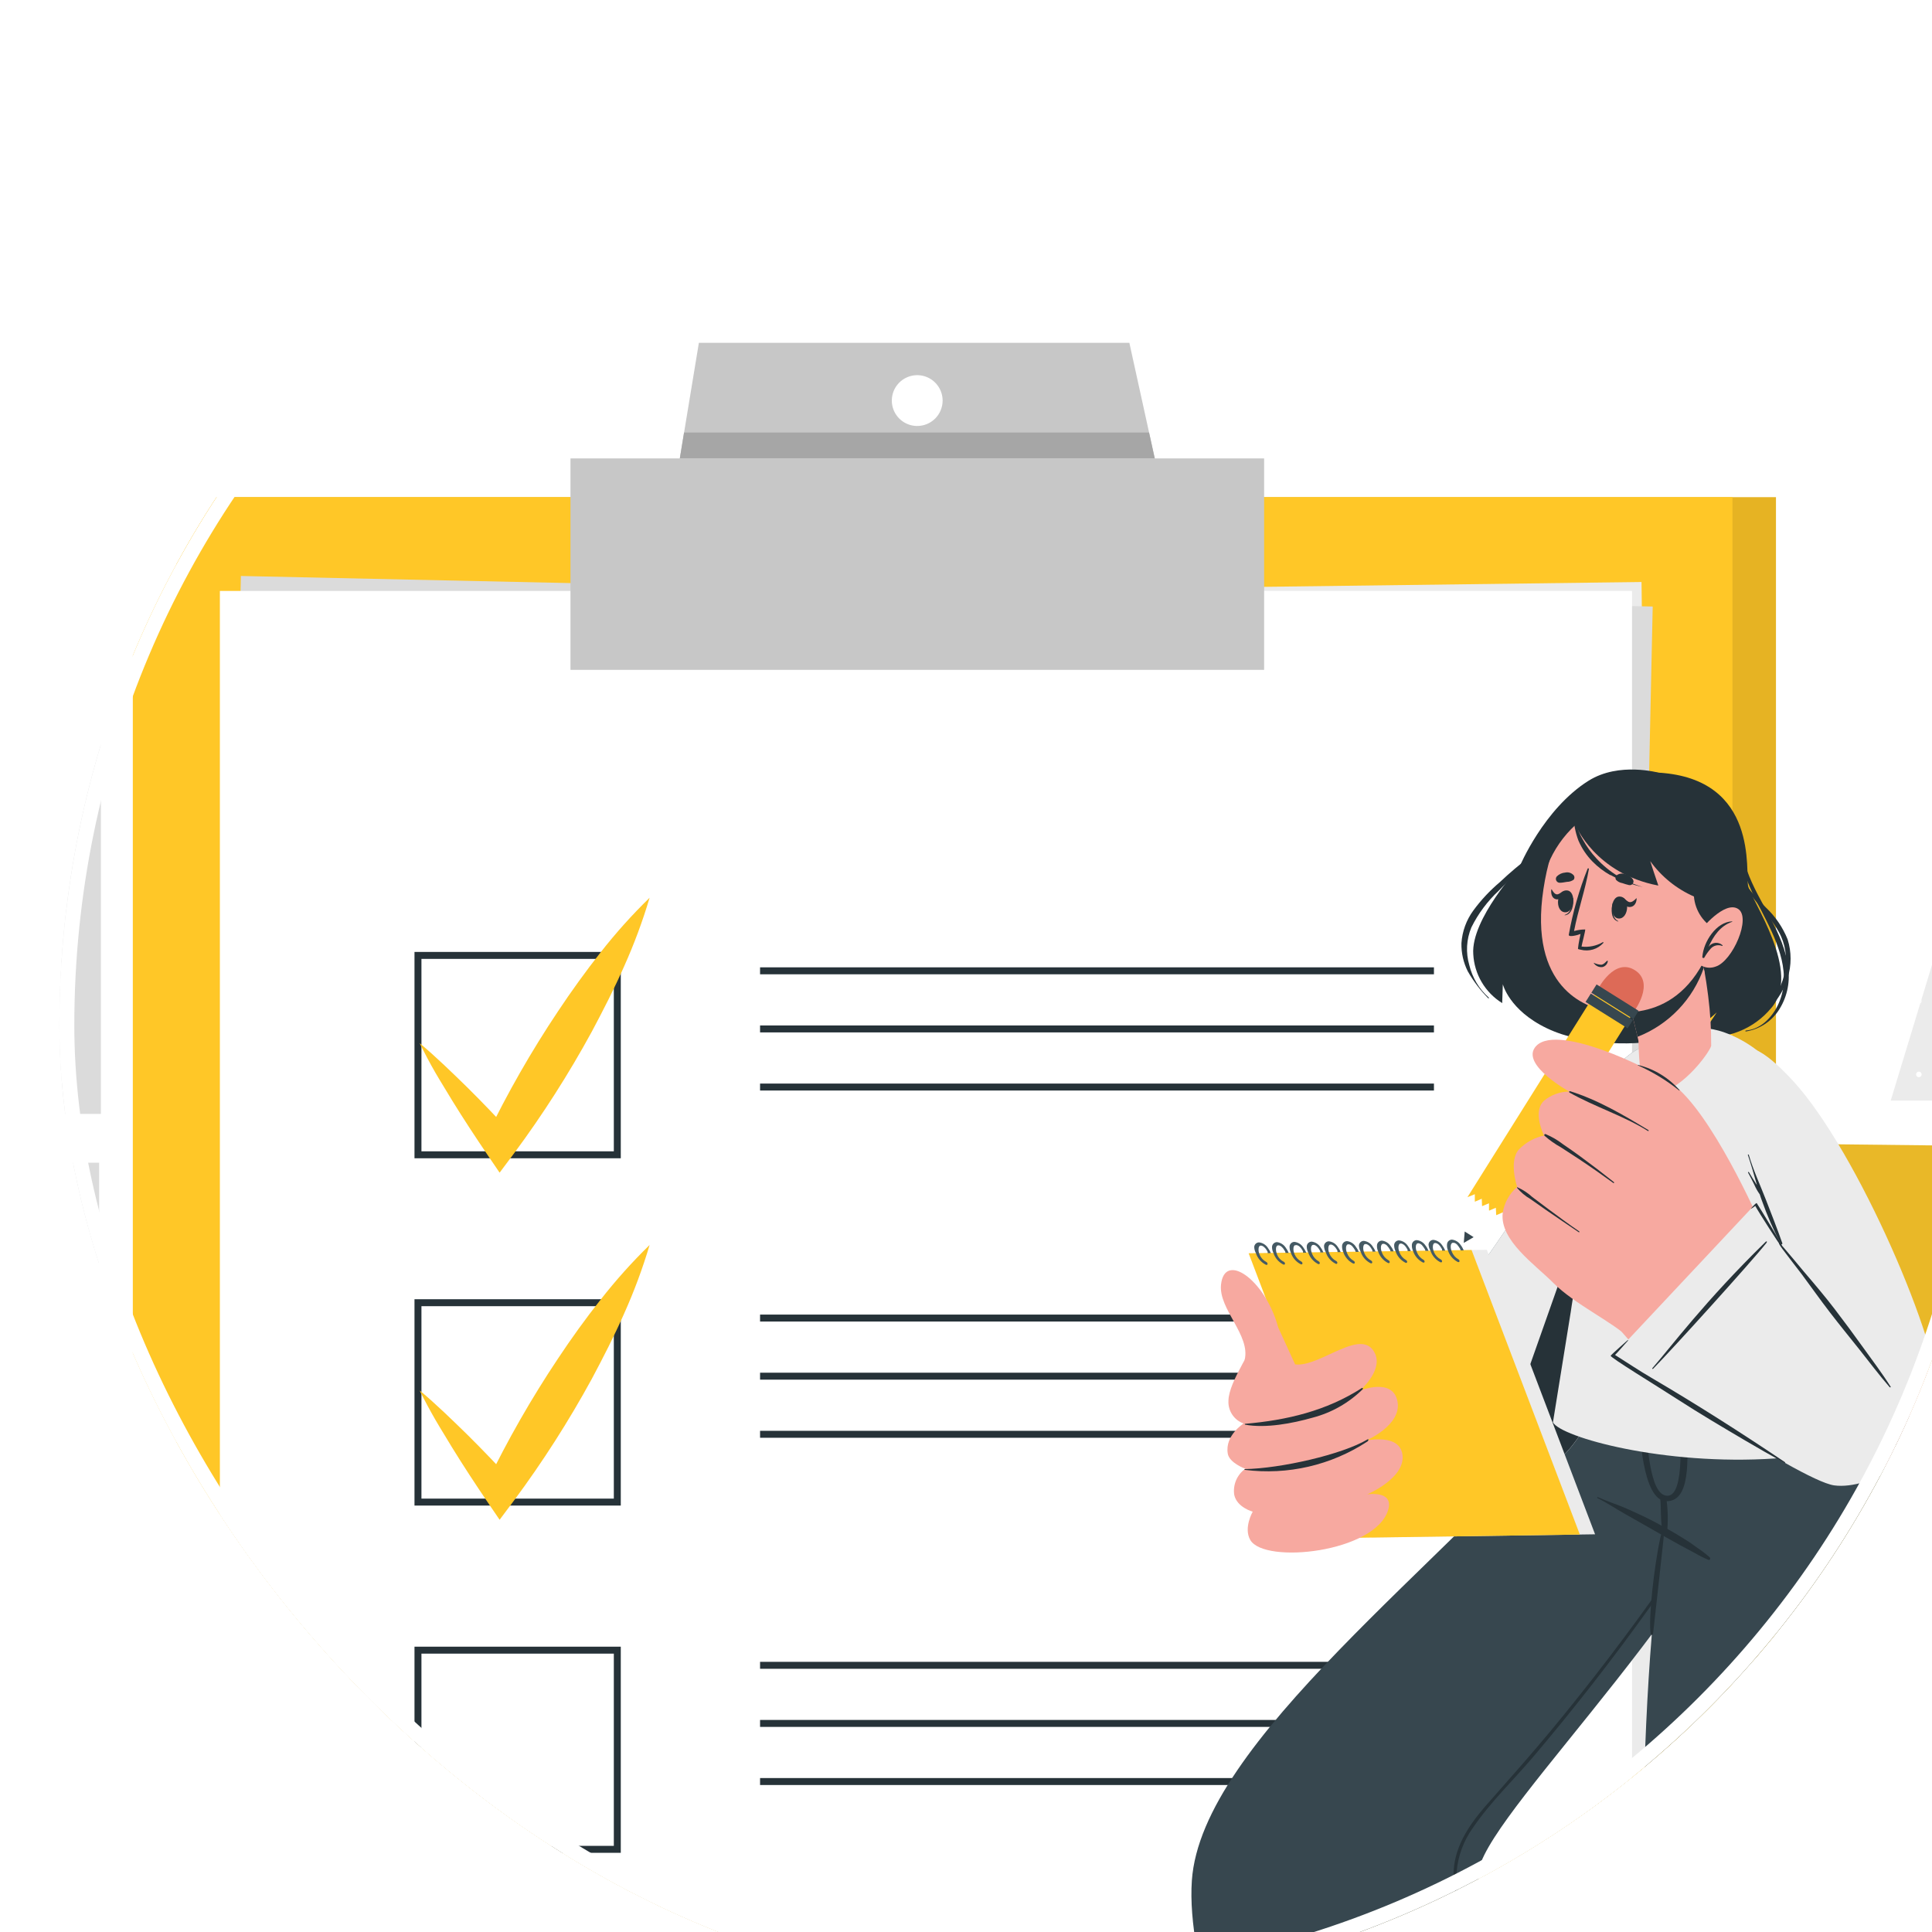 <svg width="130" height="130" viewBox="0 0 130 130" fill="none" xmlns="http://www.w3.org/2000/svg">
<g filter="url(#filter0_i_116_5282)">
<g clip-path="url(#clip0_116_5282)">
<rect width="130" height="130" rx="65" fill="white"/>
<path d="M150.6 70.055H123.222L125.21 63.518L125.282 63.285L131.071 44.26H142.75L148.543 63.289V63.293L148.607 63.509L150.6 70.055Z" fill="#EBEBEB"/>
<path d="M128.672 53.561C128.671 53.61 128.651 53.656 128.616 53.69C128.582 53.724 128.535 53.743 128.486 53.743C128.462 53.743 128.439 53.738 128.417 53.729C128.394 53.72 128.374 53.706 128.357 53.69C128.341 53.673 128.327 53.653 128.318 53.631C128.309 53.608 128.304 53.585 128.304 53.561C128.304 53.512 128.323 53.466 128.357 53.431C128.391 53.396 128.438 53.376 128.486 53.375C128.536 53.375 128.583 53.394 128.618 53.429C128.653 53.464 128.672 53.512 128.672 53.561Z" fill="white"/>
<path d="M130.356 51.2C130.356 51.248 130.337 51.294 130.303 51.328C130.269 51.362 130.223 51.382 130.174 51.382C130.126 51.382 130.079 51.363 130.044 51.329C130.009 51.295 129.989 51.248 129.988 51.2C129.988 51.15 130.008 51.103 130.043 51.068C130.078 51.033 130.125 51.014 130.174 51.014C130.223 51.015 130.269 51.035 130.303 51.07C130.337 51.104 130.356 51.151 130.356 51.2Z" fill="white"/>
<path d="M128.672 58.461C128.672 58.51 128.653 58.558 128.618 58.593C128.583 58.628 128.536 58.647 128.486 58.647C128.438 58.646 128.391 58.626 128.357 58.591C128.323 58.556 128.304 58.51 128.304 58.461C128.304 58.437 128.309 58.413 128.318 58.391C128.327 58.369 128.341 58.349 128.357 58.332C128.374 58.316 128.394 58.302 128.417 58.293C128.439 58.284 128.462 58.279 128.486 58.279C128.535 58.279 128.582 58.298 128.616 58.332C128.651 58.366 128.671 58.412 128.672 58.461Z" fill="white"/>
<path d="M130.356 56.1C130.356 56.148 130.337 56.195 130.303 56.23C130.269 56.265 130.223 56.285 130.174 56.286C130.125 56.286 130.078 56.266 130.043 56.231C130.008 56.197 129.988 56.149 129.988 56.1C129.989 56.051 130.009 56.005 130.044 55.971C130.079 55.937 130.126 55.918 130.174 55.918C130.223 55.918 130.269 55.937 130.303 55.971C130.337 56.005 130.356 56.051 130.356 56.1Z" fill="white"/>
<path d="M125.3 63.361C125.301 63.393 125.293 63.424 125.277 63.452C125.262 63.479 125.239 63.502 125.211 63.517L125.283 63.285C125.295 63.309 125.3 63.335 125.3 63.361Z" fill="white"/>
<path d="M128.672 63.365C128.671 63.414 128.651 63.46 128.616 63.494C128.582 63.528 128.535 63.547 128.486 63.547C128.438 63.547 128.392 63.528 128.357 63.494C128.323 63.46 128.304 63.414 128.304 63.365C128.304 63.317 128.323 63.27 128.357 63.235C128.391 63.2 128.438 63.18 128.486 63.179C128.536 63.179 128.583 63.199 128.618 63.234C128.653 63.269 128.672 63.316 128.672 63.365Z" fill="white"/>
<path d="M126.984 61.004C126.984 61.052 126.965 61.099 126.931 61.133C126.896 61.167 126.85 61.186 126.802 61.186C126.753 61.186 126.707 61.167 126.672 61.133C126.637 61.099 126.617 61.053 126.616 61.004C126.616 60.955 126.635 60.907 126.67 60.872C126.705 60.837 126.753 60.818 126.802 60.818C126.851 60.819 126.897 60.839 126.931 60.874C126.965 60.909 126.984 60.955 126.984 61.004Z" fill="white"/>
<path d="M130.175 61.186C130.275 61.186 130.357 61.105 130.357 61.004C130.357 60.904 130.275 60.822 130.175 60.822C130.074 60.822 129.993 60.904 129.993 61.004C129.993 61.105 130.074 61.186 130.175 61.186Z" fill="white"/>
<path d="M125.3 68.265C125.304 68.292 125.302 68.319 125.295 68.345C125.287 68.371 125.275 68.394 125.257 68.415C125.24 68.435 125.218 68.451 125.194 68.463C125.169 68.474 125.143 68.48 125.116 68.48C125.089 68.48 125.063 68.474 125.038 68.463C125.014 68.451 124.992 68.435 124.975 68.415C124.957 68.394 124.944 68.371 124.937 68.345C124.93 68.319 124.928 68.292 124.932 68.265C124.939 68.221 124.961 68.181 124.995 68.152C125.028 68.123 125.071 68.107 125.116 68.107C125.16 68.107 125.203 68.123 125.237 68.152C125.271 68.181 125.293 68.221 125.3 68.265Z" fill="white"/>
<path d="M128.672 68.265C128.672 68.315 128.653 68.362 128.618 68.397C128.583 68.432 128.536 68.451 128.486 68.451C128.438 68.45 128.391 68.43 128.357 68.395C128.323 68.361 128.304 68.314 128.304 68.265C128.304 68.217 128.323 68.171 128.357 68.137C128.392 68.103 128.438 68.083 128.486 68.083C128.535 68.083 128.582 68.102 128.616 68.136C128.651 68.17 128.671 68.217 128.672 68.265Z" fill="white"/>
<path d="M126.984 65.904C126.984 65.953 126.965 66 126.931 66.034C126.897 66.069 126.851 66.089 126.802 66.09C126.753 66.09 126.705 66.071 126.67 66.036C126.635 66.001 126.616 65.954 126.616 65.904C126.617 65.856 126.637 65.809 126.672 65.775C126.707 65.741 126.753 65.722 126.802 65.722C126.85 65.722 126.896 65.742 126.931 65.776C126.965 65.81 126.984 65.856 126.984 65.904Z" fill="white"/>
<path d="M130.175 66.086C130.275 66.086 130.357 66.005 130.357 65.904C130.357 65.804 130.275 65.722 130.175 65.722C130.074 65.722 129.993 65.804 129.993 65.904C129.993 66.005 130.074 66.086 130.175 66.086Z" fill="white"/>
<path d="M2.67 88.297L2.67 74.236H-11.391V88.297H2.67Z" fill="#DBDBDB"/>
<path d="M0.492 86.118L0.492 76.415H-9.211V86.118H0.492Z" fill="white"/>
<path d="M-9.211 76.415H0.491V86.118L-9.211 76.415Z" fill="#EBEBEB"/>
<path d="M2.785 110.043L2.785 91.666H-28.685V110.043H2.785Z" fill="#DBDBDB"/>
<path d="M0.492 107.771L0.492 93.938H-26.387V107.771H0.492Z" fill="white"/>
<path d="M-17.128 93.938H0.492V103.006L-17.128 93.938Z" fill="#EBEBEB"/>
<path d="M2.789 70.952L2.789 39.483H-28.681L-28.681 70.952H2.789Z" fill="#DBDBDB"/>
<path d="M0.491 41.78H-26.387V68.655H0.491V41.78Z" fill="white"/>
<path d="M0.491 61.131C-3.592 57.069 -15.165 45.546 -18.889 41.78H0.491V61.131Z" fill="#EBEBEB"/>
<path d="M106.724 107.102L106.605 115.121L105.822 171.066L105.797 172.758L105.454 195.071H104.151L103.808 172.758L103.783 171.066L103.008 115.121L102.881 107.102H106.724Z" fill="#C7C7C7"/>
<path d="M102.881 107.102H106.724L106.605 115.121H103.008L102.881 107.102Z" fill="#A6A6A6"/>
<path d="M129.768 107.102L129.646 115.121L128.499 195.071H127.191L126.849 172.758L126.823 171.066L126.049 115.121L125.922 107.102H129.768Z" fill="#C7C7C7"/>
<path d="M129.768 107.102L129.646 115.121H126.049L125.922 107.102H129.768Z" fill="#A6A6A6"/>
<path d="M95.214 107.102L95.091 115.121L94.313 171.066L94.287 172.758L93.945 195.071H92.645L91.495 115.121L91.376 107.102H95.214Z" fill="#C7C7C7"/>
<path d="M91.376 107.102H95.214L95.091 115.121H91.495L91.376 107.102Z" fill="#A6A6A6"/>
<path d="M117.835 107.102L117.717 115.121L116.934 171.066L116.909 172.758L116.566 195.071H115.263L114.92 172.758L114.894 171.066L114.12 115.121L113.993 107.102H117.835Z" fill="#C7C7C7"/>
<path d="M113.993 107.102H117.835L117.717 115.121H114.12L113.993 107.102Z" fill="#A6A6A6"/>
<path d="M131.762 103.37H89.844V107.762H131.762V103.37Z" fill="#FFC727"/>
<path opacity="0.1" d="M123.015 103.37H89.848V107.762H123.015V103.37Z" fill="#263238"/>
<path d="M134.618 73.165L131.757 103.37H107.528L107.282 99.659L104.972 72.835L131.029 73.127L134.618 73.165Z" fill="#FFC727"/>
<path opacity="0.1" d="M131.029 73.127L129.066 103.37H107.528L107.282 99.659L104.972 72.835L131.029 73.127Z" fill="#263238"/>
<path d="M115.501 29.454H7.864V172.422H115.501V29.454Z" fill="#FFC727"/>
<g opacity="0.1">
<path d="M115.501 29.454H7.864V172.422H115.501V29.454Z" fill="#020100"/>
</g>
<path d="M112.574 29.454H4.937V172.422H112.574V29.454Z" fill="#FFC727"/>
<path d="M106.454 35.162L11.442 36.373L13.083 165.168L108.095 163.958L106.454 35.162Z" fill="#EBEBEB"/>
<path d="M12.209 34.756L9.422 163.531L104.42 165.588L107.207 36.812L12.209 34.756Z" fill="#DBDBDB"/>
<path d="M105.816 35.763H10.795V164.568H105.816V35.763Z" fill="white"/>
<path d="M37.771 73.937H23.89V60.055H37.771V73.937ZM24.358 73.468H37.303V60.523H24.358V73.468Z" fill="#263238"/>
<path d="M92.487 61.09H47.143V61.559H92.487V61.09Z" fill="#263238"/>
<path d="M92.487 65.001H47.143V65.469H92.487V65.001Z" fill="#263238"/>
<path d="M92.487 68.911H47.143V69.38H92.487V68.911Z" fill="#263238"/>
<path d="M24.237 66.195C24.808 66.663 25.351 67.169 25.89 67.67C26.429 68.171 26.944 68.686 27.473 69.197C28.513 70.227 29.52 71.286 30.508 72.358L28.733 72.471C30.141 69.552 31.751 66.735 33.552 64.041C34.448 62.692 35.4 61.374 36.409 60.088C37.426 58.788 38.529 57.559 39.711 56.407C39.239 57.989 38.664 59.538 37.987 61.043C37.327 62.537 36.582 63.989 35.823 65.413C34.27 68.263 32.52 71.001 30.587 73.609L29.618 74.906L28.812 73.721C27.993 72.513 27.192 71.295 26.424 70.049C26.049 69.417 25.656 68.799 25.295 68.176C24.935 67.553 24.569 66.86 24.237 66.195Z" fill="#FFC727"/>
<path d="M37.771 97.307H23.89V83.421H37.771V97.307ZM24.358 96.838H37.303V83.889H24.358V96.838Z" fill="#263238"/>
<path d="M92.487 84.455H47.143V84.924H92.487V84.455Z" fill="#263238"/>
<path d="M92.487 88.366H47.143V88.834H92.487V88.366Z" fill="#263238"/>
<path d="M92.487 92.276H47.143V92.745H92.487V92.276Z" fill="#263238"/>
<path d="M24.237 89.56C24.808 90.029 25.351 90.534 25.89 91.035C26.429 91.537 26.944 92.052 27.473 92.562C28.513 93.593 29.52 94.651 30.508 95.724L28.733 95.836C30.142 92.918 31.752 90.101 33.552 87.406C34.447 86.057 35.397 84.736 36.409 83.458C37.426 82.157 38.529 80.925 39.711 79.772C39.239 81.354 38.664 82.903 37.987 84.409C37.327 85.903 36.582 87.354 35.823 88.778C34.269 91.625 32.52 94.36 30.587 96.965L29.618 98.262L28.812 97.077C27.993 95.873 27.192 94.651 26.424 93.405C26.049 92.773 25.656 92.155 25.295 91.532C24.935 90.909 24.569 90.225 24.237 89.56Z" fill="#FFC727"/>
<path d="M37.771 120.672H23.89V106.8H37.771V120.672ZM24.358 120.203H37.303V107.268H24.358V120.203Z" fill="#263238"/>
<path d="M92.487 107.821H47.143V108.289H92.487V107.821Z" fill="#263238"/>
<path d="M92.487 111.731H47.143V112.2H92.487V111.731Z" fill="#263238"/>
<path d="M92.487 115.642H47.143V116.11H92.487V115.642Z" fill="#263238"/>
<path d="M81.06 26.846H34.386V41.074H81.06V26.846Z" fill="#C7C7C7"/>
<path d="M71.992 19.067H43.026L41.743 26.846H73.702L71.992 19.067ZM57.722 24.663C57.383 24.664 57.052 24.564 56.77 24.376C56.488 24.189 56.268 23.921 56.138 23.608C56.009 23.295 55.975 22.95 56.041 22.618C56.108 22.286 56.272 21.981 56.512 21.742C56.752 21.503 57.058 21.341 57.391 21.276C57.724 21.211 58.068 21.247 58.38 21.378C58.693 21.509 58.959 21.731 59.145 22.014C59.332 22.297 59.43 22.629 59.427 22.968C59.423 23.418 59.242 23.849 58.923 24.166C58.604 24.483 58.172 24.662 57.722 24.663Z" fill="#C7C7C7"/>
<path d="M73.702 26.846H41.743L42.028 25.104H73.318L73.702 26.846Z" fill="#A6A6A6"/>
<path d="M95.471 122.315C95.873 127.27 107.298 148.973 107.298 148.973L89.314 157.991C89.314 157.991 75.448 133.545 76.197 122.543C76.836 113.208 92.996 101.445 102.936 89.96H116.333C112.101 102.981 96.597 117.355 95.514 121.743C95.473 121.944 95.465 122.15 95.488 122.353L95.471 122.315Z" fill="#37474F"/>
<path d="M114.742 91.983C110.491 99.174 105.68 106.019 100.354 112.455C99.051 114.021 97.706 115.544 96.356 117.072C95.213 118.341 94.058 119.793 93.842 121.561C93.597 123.533 94.456 125.45 95.145 127.244C95.907 129.225 96.677 131.201 97.481 133.168C98.353 135.284 99.263 137.4 100.278 139.435C100.795 140.485 101.336 141.521 101.903 142.545C102.185 143.056 102.477 143.564 102.779 144.069C102.927 144.323 103.977 146.053 104.129 146.307C104.18 146.388 104.307 146.485 104.18 146.273C103.892 145.799 102.72 143.836 102.449 143.354C101.383 141.449 100.431 139.49 99.529 137.501C98.628 135.513 97.769 133.448 96.952 131.395C96.136 129.343 95.302 127.329 94.604 125.277C94.195 124.226 93.994 123.107 94.011 121.98C94.098 120.893 94.483 119.85 95.124 118.967C96.275 117.275 97.816 115.802 99.144 114.241C101.895 110.999 104.508 107.648 106.985 104.187C109.801 100.272 112.412 96.212 114.805 92.025C114.814 91.979 114.763 91.953 114.742 91.983Z" fill="#263238"/>
<path d="M109.304 187.873L131.249 186.604C131.249 186.604 122.46 110.014 123.941 107.123C127.297 100.569 127.601 97.713 123.907 89.948H107.197C107.197 89.948 108.14 98.123 108.077 98.474C103.913 121.502 109.304 187.873 109.304 187.873Z" fill="#37474F"/>
<path d="M106.596 90.828C106.863 92.969 106.947 96.646 108.196 96.646C109.444 96.646 109.016 92.165 109.004 91.145C109.004 90.21 109.317 90.299 109.427 91.425C109.66 94.416 109.706 97.061 108.107 97.01C106.507 96.959 106.308 92.317 106.3 91.255C106.27 90.692 106.511 90.155 106.596 90.828Z" fill="#263238"/>
<path d="M108.119 96.79C108.231 97.542 108.251 98.305 108.178 99.062C108.157 99.122 107.916 99.088 107.891 99.037C107.726 98.732 107.776 97.255 107.717 96.862C107.708 96.809 107.72 96.754 107.751 96.709C107.781 96.665 107.829 96.635 107.882 96.625C107.935 96.615 107.99 96.627 108.035 96.659C108.079 96.689 108.11 96.737 108.119 96.79Z" fill="#263238"/>
<path d="M107.722 99.464C107.299 101.373 106.901 104.995 107.074 105.939C107.074 106.023 107.218 106.044 107.231 105.939C107.354 104.923 107.883 100.014 107.938 99.523C107.993 99.033 107.84 98.931 107.722 99.464Z" fill="#263238"/>
<path d="M111.052 100.797C110.792 100.566 110.517 100.354 110.226 100.162C109.939 99.955 109.651 99.739 109.351 99.566C108.745 99.177 108.115 98.825 107.48 98.483C106.845 98.14 106.211 97.852 105.576 97.564C104.941 97.276 104.188 97.04 103.515 96.739C103.473 96.739 103.443 96.777 103.481 96.798C104.125 97.116 104.721 97.522 105.348 97.873C105.974 98.224 106.617 98.588 107.226 98.939C107.836 99.291 108.449 99.642 109.067 99.981C109.389 100.158 109.714 100.332 110.04 100.501C110.337 100.675 110.645 100.829 110.963 100.962C111.056 100.996 111.107 100.861 111.052 100.797Z" fill="#263238"/>
<path d="M126.802 172.699C126.384 169.669 125.99 166.637 125.617 163.601C124.872 157.533 124.222 151.453 123.666 145.359C123.111 139.266 122.647 133.17 122.274 127.071C122.088 124.016 121.924 120.962 121.783 117.91C121.644 114.88 121.436 110.83 121.458 107.796C121.458 106.256 124.119 104.944 124.466 100.433C124.727 97.867 124.403 95.274 123.518 92.85C123.301 92.26 123.048 91.684 122.761 91.124C122.74 91.086 122.685 91.124 122.706 91.158C123.912 93.624 124.493 96.349 124.398 99.092C124.389 100.471 124.169 101.841 123.747 103.154C123.099 104.991 121.377 106.539 121.326 107.508C121.254 108.947 121.288 110.191 121.326 111.63C121.364 113.069 121.432 114.622 121.491 116.12C121.621 119.175 121.771 122.227 121.94 125.277C122.287 131.35 122.727 137.415 123.26 143.472C123.793 149.529 124.422 155.594 125.147 161.668C125.87 167.71 126.688 173.74 127.602 179.757C127.708 180.451 127.822 181.137 127.957 181.822C127.957 181.894 128.097 181.873 128.088 181.797C127.741 178.742 127.217 175.725 126.802 172.699Z" fill="#263238"/>
<path d="M102.885 48.538C99.868 50.434 98.252 54.31 98.252 54.31C98.252 54.31 94.968 57.847 95.133 60.2C95.167 60.866 95.362 61.514 95.701 62.088C96.04 62.662 96.513 63.145 97.079 63.496L97.122 62.227C97.122 62.227 97.545 63.975 100.084 65.189C102.623 66.404 106.275 66.391 108.306 65.879C109.508 65.581 110.613 64.977 111.513 64.127L110.43 65.748C111.315 65.847 112.21 65.725 113.036 65.393C113.863 65.062 114.594 64.531 115.165 63.848C117.306 61.457 113.807 56.536 113.625 55.609C113.443 54.682 114.361 48.415 107.633 47.992C107.616 48.013 104.963 47.231 102.885 48.538Z" fill="#263238"/>
<path d="M96.178 63.128C95.527 62.55 95.07 61.787 94.866 60.941C94.62 60.103 94.67 59.207 95.006 58.402C95.464 57.477 96.086 56.642 96.842 55.939C97.57 55.169 98.357 54.454 99.072 53.671C99.11 53.629 99.047 53.569 99 53.603C98.272 54.149 97.575 54.737 96.914 55.364C96.252 55.922 95.658 56.557 95.145 57.255C94.671 57.898 94.391 58.663 94.337 59.46C94.322 60.115 94.467 60.764 94.76 61.351C95.135 62.01 95.595 62.618 96.127 63.158C96.161 63.209 96.212 63.154 96.178 63.128Z" fill="#263238"/>
<path d="M116.329 61.169C116.062 58.723 114.344 56.819 113.549 54.559C113.125 53.337 112.863 52.021 112.199 50.904C112.199 50.874 112.127 50.904 112.144 50.933C112.673 51.936 112.863 53.049 113.168 54.115C113.502 55.194 113.946 56.236 114.492 57.225C115.432 59.062 116.561 61.233 115.762 63.323C115.402 64.288 114.564 65.261 113.472 65.341C113.43 65.341 113.439 65.413 113.472 65.405C113.912 65.335 114.334 65.176 114.71 64.937C115.086 64.699 115.41 64.385 115.66 64.017C116.22 63.18 116.458 62.168 116.329 61.169Z" fill="#263238"/>
<path d="M116.286 61.804C116.551 60.96 116.551 60.054 116.286 59.21C115.958 58.396 115.457 57.662 114.818 57.06C114.128 56.337 113.388 55.634 113.066 54.661C113.066 54.619 112.994 54.661 113.007 54.687C113.506 56.282 114.911 57.293 115.698 58.715C116.595 60.344 116.151 62.324 114.971 63.691C114.232 64.518 113.308 65.159 112.275 65.562C112.254 65.562 112.275 65.595 112.275 65.587C114.031 64.927 115.732 63.683 116.286 61.804Z" fill="#263238"/>
<path d="M107.484 73.91C106.638 78.455 102.728 93.405 98.513 95.271C95.746 96.494 83.813 97.767 81.228 95.415C80.102 94.386 79.857 85.682 81.486 85.682C83.115 85.682 92.75 85.005 93.833 84.434C94.917 83.863 101.505 72.141 104.226 69.01C108.91 63.615 107.929 71.46 107.484 73.91Z" fill="#F7A9A0"/>
<path d="M84.901 84.354L87.249 97.048C87.249 97.048 96.872 96.832 100.524 94.484C104.954 91.636 108.386 74.922 108.758 72.222C109.363 67.791 108.335 65.451 106.219 66.598C105.394 67.021 104.412 68.007 103.299 69.598C102.187 71.189 95.683 81.73 93.406 83.986C92.124 85.217 84.901 84.354 84.901 84.354Z" fill="#455A64"/>
<path d="M84.901 84.349L87.254 97.044C87.254 97.044 88.849 97.01 90.986 96.807C94.1 96.515 98.361 95.872 100.524 94.48C104.954 91.632 108.39 74.917 108.758 72.218C109.181 69.014 108.758 66.899 107.705 66.412C107.459 66.323 107.197 66.293 106.938 66.325C106.679 66.356 106.431 66.448 106.215 66.594C105.398 67.017 104.412 68.003 103.299 69.59C102.136 71.249 95.683 81.726 93.406 83.977C92.124 85.221 84.901 84.349 84.901 84.349Z" fill="#EBEBEB"/>
<path d="M89.492 96.291C89.2 94.408 87.728 86.736 87.296 85.098C87.266 84.984 87.186 84.976 87.203 85.098C87.939 90.769 89.035 94.467 89.416 96.299C89.417 96.309 89.422 96.319 89.43 96.325C89.438 96.331 89.448 96.334 89.458 96.333C89.469 96.332 89.478 96.327 89.484 96.319C89.49 96.311 89.493 96.301 89.492 96.291Z" fill="#263238"/>
<path d="M108.759 72.213C108.39 74.913 104.95 91.628 100.524 94.475C99.432 95.178 97.799 95.69 96.051 96.066L106.503 66.446C106.689 66.353 106.892 66.302 107.099 66.293C107.306 66.285 107.513 66.322 107.705 66.399C108.775 66.882 109.199 68.997 108.759 72.213Z" fill="#263238"/>
<path d="M125.701 91.505C124.893 91.922 124.059 92.287 123.204 92.597L122.781 92.736C120.401 93.522 117.929 93.993 115.427 94.137C107.954 94.636 101.04 92.707 100.494 91.708L101.696 84.252L101.759 83.829L101.92 82.818C101.92 82.818 100.227 80.368 100.265 77.651C100.278 77.358 100.323 77.067 100.401 76.784C100.426 76.656 100.464 76.53 100.506 76.39C101.167 74.223 103.092 71.067 104.708 68.892C105.232 68.159 105.812 67.469 106.443 66.827C108.242 65.134 110.142 64.838 111.97 65.447C112.804 65.74 113.585 66.169 114.28 66.717C115.979 68.098 117.395 69.793 118.452 71.71C119.679 73.826 120.932 76.894 122.045 79.983C122.087 80.093 122.121 80.198 122.159 80.308C124.182 85.924 125.701 91.505 125.701 91.505Z" fill="#EBEBEB"/>
<path d="M103.659 70.432C103.16 71.278 102.61 72.065 102.09 72.882C102.301 72.302 102.513 71.722 102.737 71.151C102.368 71.839 102.069 72.562 101.844 73.309C101.453 73.927 101.106 74.57 100.803 75.235C100.426 76.035 100.188 76.893 100.101 77.774C100.046 78.656 100.172 79.54 100.469 80.372C100.819 81.327 101.257 82.248 101.776 83.122C101.84 83.241 102.005 83.122 101.95 83.016C101.218 81.455 100.41 79.813 100.482 78.044C100.553 76.276 101.37 74.659 102.174 73.165C102.637 72.239 103.16 71.344 103.74 70.487C103.744 70.432 103.685 70.394 103.659 70.432Z" fill="#263238"/>
<path d="M111.141 66.374C111.044 66.797 108.97 69.725 106.948 69.658C106.288 69.636 106.249 66.031 106.249 66.031L106.186 65.765L105.297 62.045L109.639 59.168L110.269 58.787C110.269 58.787 110.443 59.824 110.65 61.11C110.65 61.169 110.65 61.228 110.68 61.296C110.709 61.364 110.705 61.436 110.714 61.504C110.748 61.694 110.781 61.893 110.811 62.087C110.841 62.282 110.858 62.384 110.875 62.54C110.891 62.697 110.913 62.853 110.938 63.01C111.081 64.125 111.149 65.249 111.141 66.374Z" fill="#F7A9A0"/>
<path d="M110.65 61.11C110.289 62.163 109.702 63.125 108.931 63.929C108.16 64.733 107.223 65.359 106.186 65.765L105.297 62.045L109.639 59.168L110.269 58.787C110.269 58.787 110.443 59.824 110.65 61.11Z" fill="#263238"/>
<path d="M99.856 55.816C98.848 62.447 102.708 63.801 104.138 64.017C105.437 64.216 109.884 64.715 111.573 58.224C113.261 51.733 110.493 49.16 107.548 48.555C104.603 47.95 100.863 49.181 99.856 55.816Z" fill="#F7A9A0"/>
<path d="M100.972 55.398C101.133 55.398 101.277 55.359 101.434 55.338C101.598 55.339 101.758 55.287 101.891 55.19C101.923 55.148 101.94 55.097 101.94 55.044C101.94 54.991 101.923 54.94 101.891 54.898C101.822 54.819 101.732 54.76 101.633 54.727C101.533 54.694 101.426 54.689 101.324 54.712C101.108 54.728 100.905 54.821 100.752 54.974C100.72 55.013 100.699 55.061 100.693 55.112C100.688 55.163 100.697 55.214 100.721 55.259C100.745 55.305 100.781 55.342 100.826 55.367C100.87 55.391 100.922 55.402 100.972 55.398Z" fill="#263238"/>
<path d="M105.606 55.554C105.456 55.519 105.308 55.475 105.162 55.423C105.001 55.398 104.852 55.32 104.739 55.203C104.71 55.158 104.696 55.105 104.701 55.052C104.706 54.999 104.728 54.949 104.764 54.911C104.846 54.845 104.944 54.801 105.048 54.786C105.153 54.77 105.259 54.783 105.357 54.822C105.567 54.869 105.752 54.994 105.873 55.173C105.901 55.215 105.915 55.264 105.915 55.314C105.914 55.364 105.898 55.413 105.87 55.454C105.841 55.495 105.8 55.527 105.753 55.545C105.706 55.562 105.655 55.566 105.606 55.554Z" fill="#263238"/>
<path d="M104.518 56.76C104.518 56.76 104.552 56.785 104.552 56.807C104.488 57.259 104.493 57.788 104.89 57.983V58.008C104.387 57.886 104.387 57.183 104.518 56.76Z" fill="#263238"/>
<path d="M104.976 56.328C105.712 56.328 105.615 57.822 104.933 57.805C104.252 57.788 104.358 56.303 104.976 56.328Z" fill="#263238"/>
<path d="M105.258 56.426C105.381 56.519 105.5 56.675 105.652 56.701C105.804 56.726 105.978 56.582 106.105 56.443C106.105 56.443 106.13 56.443 106.126 56.443C106.126 56.726 105.986 57.01 105.681 57.031C105.377 57.052 105.22 56.79 105.169 56.502C105.157 56.464 105.208 56.388 105.258 56.426Z" fill="#263238"/>
<path d="M101.848 56.417C101.848 56.417 101.81 56.417 101.81 56.455C101.81 56.912 101.708 57.437 101.285 57.564V57.589C101.797 57.547 101.907 56.853 101.848 56.417Z" fill="#263238"/>
<path d="M101.467 55.918C100.735 55.821 100.595 57.289 101.272 57.382C101.95 57.475 102.081 56.002 101.467 55.918Z" fill="#263238"/>
<path d="M101.15 55.986C101.027 56.053 100.9 56.184 100.76 56.18C100.621 56.176 100.494 56.002 100.409 55.842H100.384C100.35 56.121 100.413 56.421 100.676 56.502C100.938 56.582 101.099 56.354 101.217 56.079C101.234 56.041 101.201 55.96 101.15 55.986Z" fill="#263238"/>
<path d="M104.129 60.653C104.019 60.759 103.904 60.903 103.739 60.915C103.569 60.906 103.402 60.863 103.249 60.788C103.249 60.788 103.223 60.788 103.249 60.814C103.312 60.905 103.399 60.977 103.5 61.023C103.602 61.069 103.714 61.085 103.824 61.072C103.918 61.05 104.003 61 104.067 60.929C104.132 60.858 104.174 60.769 104.188 60.674C104.18 60.649 104.146 60.64 104.129 60.653Z" fill="#263238"/>
<path d="M102.351 58.842C102.351 58.842 102.203 59.515 102.178 59.836C102.178 59.866 102.254 59.887 102.364 59.904C102.635 59.974 102.921 59.969 103.19 59.889C103.458 59.808 103.7 59.655 103.887 59.447C103.913 59.417 103.887 59.383 103.845 59.4C103.414 59.649 102.913 59.751 102.419 59.692C102.419 59.599 102.711 58.546 102.66 58.541C102.408 58.544 102.158 58.579 101.915 58.647C102.182 57.238 102.669 55.88 102.914 54.471C102.914 54.461 102.91 54.451 102.905 54.444C102.899 54.436 102.89 54.43 102.881 54.427C102.872 54.425 102.862 54.425 102.852 54.428C102.843 54.431 102.835 54.437 102.83 54.445C102.257 55.883 101.832 57.374 101.56 58.897C101.539 59.096 102.22 58.905 102.351 58.842Z" fill="#263238"/>
<path d="M111.53 58.588C111.098 58.377 110.728 58.057 110.457 57.66C110.186 57.264 110.022 56.803 109.981 56.324C108.806 55.807 107.79 54.984 107.04 53.942C107.083 54.081 107.408 55.084 107.586 55.588C103.321 54.78 102.009 51.509 102.009 51.509C101.191 52.258 100.552 53.182 100.139 54.213C100.139 54.213 100.113 51.593 101.467 49.842C101.906 49.233 102.498 48.752 103.184 48.448C103.869 48.144 104.624 48.028 105.369 48.111C106.428 47.857 107.536 47.894 108.575 48.219C109.614 48.544 110.546 49.144 111.272 49.956C114.039 52.969 111.53 58.588 111.53 58.588Z" fill="#263238"/>
<path d="M104.362 54.873C105.046 55.251 105.784 55.525 106.549 55.685C105.348 55.349 104.265 54.683 103.422 53.764C103.065 53.38 102.757 52.954 102.504 52.495C102.212 51.993 102.021 51.44 101.941 50.865C101.941 50.856 101.938 50.848 101.931 50.842C101.925 50.835 101.916 50.831 101.907 50.831C101.898 50.831 101.89 50.835 101.883 50.842C101.877 50.848 101.874 50.856 101.874 50.865C101.892 51.444 102.005 52.016 102.208 52.558C102.435 53.083 102.756 53.562 103.156 53.971C103.512 54.333 103.918 54.643 104.362 54.89" fill="#263238"/>
<path d="M110.438 58.571C110.438 58.571 112.038 56.574 112.952 57.158C113.866 57.742 112.571 60.699 111.433 61.042C111.289 61.096 111.136 61.12 110.983 61.114C110.83 61.108 110.68 61.07 110.542 61.004C110.403 60.938 110.28 60.845 110.179 60.73C110.077 60.615 110 60.481 109.952 60.336L110.438 58.571Z" fill="#F7A9A0"/>
<path d="M112.558 57.996V58.025C111.758 58.292 111.288 58.99 110.963 59.718C111.013 59.642 111.079 59.579 111.157 59.531C111.234 59.484 111.321 59.454 111.411 59.444C111.501 59.433 111.593 59.443 111.679 59.471C111.765 59.499 111.844 59.546 111.91 59.608C111.91 59.608 111.91 59.654 111.885 59.65C111.751 59.596 111.603 59.586 111.463 59.62C111.323 59.654 111.197 59.731 111.102 59.84C110.94 60.024 110.798 60.224 110.679 60.437C110.637 60.505 110.514 60.437 110.548 60.382C110.62 59.371 111.483 58.029 112.558 57.996Z" fill="#263238"/>
<path d="M117.818 70.474C121.626 75.975 125.604 83.986 125.964 90.324C126.137 93.422 120.886 96.447 118.901 95.584C114.225 93.553 107.641 88.716 104.996 85.462C104.061 84.316 113.248 75.992 114.001 77.384C114.754 78.776 115.216 79.593 115.939 80.114C116.286 80.368 114.585 77.063 113.345 71.257C111.648 63.327 116.438 68.486 117.818 70.474Z" fill="#F7A9A0"/>
<path d="M105.961 64.038C105.961 64.038 107.379 62.142 106.003 61.279C104.628 60.416 103.541 62.523 103.541 62.523L105.961 64.038Z" fill="#DD6A57"/>
<path d="M94.739 76.559L97.159 78.076L106.009 63.962L103.589 62.445L94.739 76.559Z" fill="#FFC727"/>
<path d="M103.079 62.8L105.908 64.573L106.258 64.014L103.43 62.24L103.079 62.8Z" fill="#37474F"/>
<path d="M102.689 63.419L105.518 65.192L105.871 64.63L103.042 62.856L102.689 63.419Z" fill="#37474F"/>
<path d="M94.739 76.555L94.557 78.87L94.494 79.631L95.158 79.246L97.164 78.074L97.138 77.57L96.677 77.769L96.652 77.266L96.191 77.465V76.965L95.725 77.16L95.704 76.661L95.238 76.86V76.356L94.739 76.555Z" fill="white"/>
<path d="M94.557 78.865L94.494 79.631L95.158 79.246L94.557 78.865Z" fill="#37474F"/>
<path d="M99.258 66.518C98.454 67.724 101.59 69.45 101.59 69.45C100.971 69.451 100.373 69.668 99.897 70.064C99.085 70.809 99.897 72.408 99.897 72.408C99.252 72.544 98.663 72.87 98.205 73.343C97.498 74.135 98.086 75.861 98.086 75.861C97.561 76.313 97.215 76.94 97.113 77.626C96.914 79.471 99.275 81.07 100.545 82.348C101.903 83.715 104.51 84.972 105.542 85.966L114.356 78.108C114.356 78.108 111.153 70.817 108.517 68.925C107.032 67.872 100.477 64.677 99.258 66.518Z" fill="#F7A9A0"/>
<path d="M101.637 69.421C103.515 70.005 105.255 71.033 106.922 72.044C106.96 72.07 106.922 72.125 106.888 72.103C105.242 71.075 103.278 70.466 101.599 69.51C101.59 69.502 101.585 69.493 101.582 69.483C101.58 69.472 101.581 69.461 101.585 69.451C101.589 69.441 101.597 69.433 101.606 69.427C101.615 69.422 101.626 69.42 101.637 69.421Z" fill="#263238"/>
<path d="M99.999 72.311C100.415 72.484 100.806 72.711 101.163 72.988C101.556 73.254 101.945 73.529 102.33 73.809C103.101 74.373 103.857 74.951 104.599 75.544C104.628 75.573 104.599 75.628 104.56 75.603C103.79 75.044 103.016 74.503 102.225 73.978L101.027 73.199C100.635 72.982 100.267 72.722 99.931 72.425C99.919 72.415 99.912 72.4 99.909 72.385C99.907 72.369 99.91 72.353 99.918 72.34C99.926 72.327 99.939 72.316 99.953 72.311C99.968 72.306 99.984 72.305 99.999 72.311Z" fill="#263238"/>
<path d="M98.094 75.886C98.466 76.049 98.808 76.272 99.106 76.546C99.448 76.809 99.796 77.071 100.147 77.329C100.845 77.846 101.539 78.362 102.262 78.857C102.301 78.882 102.262 78.937 102.229 78.912C101.501 78.417 100.765 77.93 100.041 77.427C99.686 77.181 99.33 76.931 98.975 76.678C98.632 76.48 98.327 76.223 98.073 75.92C98.072 75.917 98.072 75.913 98.072 75.909C98.072 75.905 98.074 75.901 98.076 75.898C98.078 75.895 98.08 75.892 98.084 75.89C98.087 75.888 98.091 75.887 98.094 75.886Z" fill="#263238"/>
<path d="M109.012 69.353C108.279 68.516 107.305 67.925 106.224 67.66C106.177 67.66 106.177 67.66 106.224 67.69C107.216 68.134 108.147 68.703 108.996 69.382C108.996 69.382 109.025 69.366 109.012 69.353Z" fill="#263238"/>
<path d="M104.611 87.151L114.136 76.995L115.753 79.678C115.753 79.678 113.734 74.465 113.032 71.156C112.33 67.847 112.275 63.962 116.684 68.769C121.008 73.496 126.611 86.567 126.471 90.223C126.332 93.879 121.77 96.274 119.417 95.948C117.065 95.622 104.611 87.151 104.611 87.151Z" fill="#EBEBEB"/>
<path d="M107.235 88.103C108.568 86.74 113.815 80.951 114.852 79.64C114.928 79.551 114.886 79.483 114.797 79.568C110.705 83.562 108.412 86.66 107.18 88.065C107.155 88.086 107.201 88.141 107.235 88.103Z" fill="#263238"/>
<path d="M123.217 89.309C122.646 88.403 121.99 87.54 121.364 86.668C120.737 85.796 120.094 84.921 119.438 84.066C118.782 83.211 118.071 82.373 117.369 81.552C117.022 81.129 116.341 80.321 115.985 79.906C115.63 79.492 115.604 79.593 115.939 80.046C116.273 80.499 116.912 81.315 117.234 81.739C117.86 82.585 118.478 83.457 119.125 84.299C119.772 85.141 120.45 85.97 121.114 86.804C121.778 87.637 122.438 88.522 123.153 89.343C123.183 89.372 123.242 89.343 123.217 89.309Z" fill="#263238"/>
<path d="M114.814 76.703C114.429 75.709 113.968 74.727 113.671 73.703C113.669 73.697 113.665 73.691 113.659 73.687C113.653 73.683 113.647 73.681 113.64 73.681C113.633 73.681 113.626 73.683 113.62 73.687C113.615 73.691 113.61 73.697 113.608 73.703C113.832 74.376 114.031 75.061 114.221 75.738C114.202 75.713 114.183 75.686 114.166 75.658C113.997 75.4 113.841 75.138 113.68 74.871C113.659 74.833 113.604 74.871 113.625 74.905C113.773 75.18 113.917 75.451 114.048 75.726C114.146 75.953 114.268 76.168 114.412 76.369C114.458 76.517 114.505 76.665 114.556 76.792C114.91 77.794 115.335 78.769 115.825 79.712C115.855 79.767 115.948 79.712 115.931 79.661C115.592 78.692 115.199 77.693 114.814 76.703Z" fill="#263238"/>
<path d="M114.209 76.961C114.175 76.91 113.942 77.173 113.832 77.312C113.811 77.338 113.832 77.346 113.866 77.312C113.95 77.261 114.03 77.204 114.107 77.143C114.357 77.6 115.728 79.733 115.821 79.822C115.914 79.911 115.901 79.822 115.88 79.767C115.796 79.538 114.513 77.427 114.209 76.961Z" fill="#263238"/>
<path d="M116.105 94.386C113.168 92.41 110.18 90.506 107.125 88.712C106.279 88.221 105.496 87.688 104.671 87.172C104.76 87.108 105.517 86.224 105.555 86.194L105.53 86.169C105.441 86.249 104.447 87.121 104.379 87.223C104.311 87.324 107.447 89.233 108.919 90.185C110.392 91.137 111.932 92.046 113.456 92.944C114.322 93.454 115.195 93.952 116.075 94.437C116.109 94.471 116.138 94.416 116.105 94.386Z" fill="#263238"/>
<path d="M88.329 99.46L103.329 99.24L96.047 80.097L81.042 80.312L88.329 99.46Z" fill="#EBEBEB"/>
<path d="M87.3 99.473L102.305 99.257L95.018 80.109L80.018 80.329L87.3 99.473Z" fill="#FFC727"/>
<path d="M93.428 80.135C93.535 80.468 93.769 80.746 94.079 80.909C94.223 80.985 94.261 80.795 94.117 80.727C93.926 80.615 93.777 80.442 93.694 80.236C93.678 80.203 93.665 80.167 93.656 80.131C93.615 80.014 93.605 79.889 93.626 79.767C93.641 79.714 93.671 79.667 93.711 79.631H93.758C93.792 79.621 93.829 79.621 93.864 79.631C93.929 79.652 93.989 79.688 94.037 79.737C94.121 79.832 94.194 79.936 94.257 80.046V80.071C94.266 80.083 94.273 80.096 94.278 80.109C94.28 80.118 94.28 80.126 94.278 80.135H94.49C94.439 80.004 94.369 79.881 94.282 79.771C94.218 79.672 94.132 79.589 94.032 79.527C93.932 79.465 93.82 79.426 93.703 79.411C93.618 79.411 93.536 79.443 93.473 79.502C93.411 79.56 93.374 79.639 93.368 79.724C93.354 79.864 93.374 80.005 93.428 80.135Z" fill="#455A64"/>
<path d="M92.251 80.152C92.359 80.486 92.595 80.765 92.907 80.926C93.051 81.002 93.085 80.812 92.945 80.744C92.741 80.638 92.579 80.465 92.488 80.253C92.475 80.219 92.464 80.183 92.455 80.147C92.412 80.031 92.401 79.905 92.425 79.784C92.436 79.731 92.465 79.683 92.505 79.648H92.535C92.568 79.638 92.603 79.638 92.636 79.648C92.704 79.668 92.765 79.704 92.814 79.754C92.874 79.813 92.925 79.88 92.967 79.953C92.992 79.987 93.009 80.025 93.034 80.063V80.088C93.036 80.101 93.036 80.114 93.034 80.126C93.034 80.126 93.034 80.126 93.034 80.152H93.246C93.193 80.022 93.124 79.899 93.038 79.788C92.973 79.689 92.887 79.606 92.786 79.544C92.685 79.482 92.572 79.442 92.455 79.428C92.37 79.427 92.287 79.459 92.226 79.517C92.164 79.576 92.128 79.656 92.124 79.741C92.133 79.886 92.177 80.027 92.251 80.152Z" fill="#455A64"/>
<path d="M91.079 80.169C91.186 80.502 91.42 80.78 91.73 80.943C91.874 81.019 91.912 80.829 91.768 80.761C91.577 80.649 91.428 80.476 91.345 80.27C91.329 80.236 91.316 80.201 91.307 80.164C91.266 80.048 91.256 79.922 91.277 79.8C91.292 79.748 91.321 79.701 91.362 79.665H91.392C91.426 79.655 91.463 79.655 91.497 79.665C91.562 79.687 91.621 79.723 91.671 79.771C91.755 79.866 91.828 79.97 91.891 80.08V80.105C91.9 80.117 91.907 80.13 91.912 80.143C91.912 80.143 91.912 80.143 91.912 80.169H92.124C92.073 80.038 92.003 79.915 91.916 79.805C91.852 79.706 91.766 79.623 91.666 79.561C91.566 79.499 91.454 79.459 91.337 79.445C91.251 79.445 91.169 79.477 91.107 79.535C91.045 79.594 91.008 79.673 91.002 79.758C90.993 79.899 91.019 80.04 91.079 80.169Z" fill="#455A64"/>
<path d="M89.902 80.186C90.01 80.52 90.246 80.799 90.558 80.96C90.702 81.036 90.736 80.846 90.596 80.778C90.404 80.666 90.255 80.493 90.173 80.287C90.16 80.253 90.149 80.217 90.139 80.181C90.096 80.065 90.086 79.939 90.11 79.817C90.121 79.765 90.149 79.717 90.19 79.682H90.22C90.253 79.672 90.288 79.672 90.321 79.682C90.387 79.704 90.448 79.74 90.499 79.788C90.558 79.847 90.609 79.914 90.651 79.987C90.675 80.022 90.696 80.059 90.715 80.097V80.122C90.716 80.135 90.716 80.148 90.715 80.16C90.715 80.16 90.715 80.16 90.715 80.186H90.93C90.878 80.056 90.808 79.933 90.723 79.822C90.657 79.723 90.571 79.64 90.471 79.578C90.37 79.516 90.257 79.476 90.139 79.462C90.054 79.461 89.972 79.493 89.91 79.552C89.849 79.61 89.812 79.69 89.809 79.775C89.807 79.918 89.839 80.058 89.902 80.186Z" fill="#455A64"/>
<path d="M88.73 80.203C88.838 80.536 89.072 80.814 89.382 80.977C89.526 81.053 89.564 80.863 89.42 80.795C89.229 80.683 89.08 80.51 88.997 80.304C88.981 80.27 88.968 80.235 88.959 80.198C88.918 80.081 88.908 79.956 88.929 79.834C88.944 79.782 88.973 79.735 89.014 79.699H89.043C89.078 79.689 89.115 79.689 89.149 79.699C89.214 79.721 89.273 79.757 89.323 79.805C89.406 79.9 89.48 80.003 89.543 80.114V80.139C89.551 80.151 89.558 80.163 89.564 80.177C89.564 80.177 89.564 80.177 89.564 80.203H89.775C89.725 80.072 89.655 79.949 89.568 79.839C89.503 79.74 89.418 79.657 89.318 79.595C89.218 79.533 89.105 79.493 88.989 79.479C88.903 79.479 88.821 79.511 88.759 79.569C88.697 79.627 88.66 79.707 88.654 79.792C88.645 79.933 88.671 80.074 88.73 80.203Z" fill="#455A64"/>
<path d="M87.554 80.219C87.661 80.554 87.897 80.833 88.21 80.994C88.353 81.07 88.387 80.88 88.248 80.812C88.047 80.705 87.89 80.531 87.803 80.321L87.765 80.215C87.726 80.098 87.717 79.973 87.74 79.851C87.751 79.799 87.78 79.751 87.82 79.716H87.846C87.88 79.705 87.917 79.705 87.951 79.716C88.018 79.738 88.078 79.774 88.129 79.822C88.189 79.881 88.24 79.948 88.281 80.021C88.305 80.056 88.326 80.093 88.345 80.131V80.156C88.347 80.169 88.347 80.181 88.345 80.194C88.345 80.194 88.345 80.194 88.345 80.219H88.561C88.507 80.09 88.438 79.968 88.353 79.856C88.288 79.757 88.202 79.674 88.101 79.612C88 79.55 87.887 79.51 87.769 79.496C87.684 79.495 87.602 79.527 87.541 79.585C87.479 79.644 87.443 79.724 87.439 79.809C87.444 79.953 87.483 80.094 87.554 80.219Z" fill="#455A64"/>
<path d="M86.382 80.236C86.489 80.57 86.723 80.848 87.033 81.011C87.177 81.087 87.215 80.897 87.071 80.829C86.879 80.718 86.73 80.545 86.648 80.338C86.632 80.304 86.619 80.269 86.61 80.232C86.57 80.115 86.559 79.99 86.581 79.868C86.595 79.816 86.625 79.769 86.665 79.733H86.695C86.729 79.723 86.766 79.723 86.801 79.733C86.865 79.755 86.925 79.791 86.974 79.839C87.058 79.934 87.132 80.037 87.194 80.147V80.173C87.203 80.185 87.21 80.198 87.215 80.211C87.215 80.211 87.215 80.211 87.215 80.236H87.427C87.375 80.106 87.305 79.984 87.219 79.873C87.155 79.774 87.069 79.691 86.969 79.629C86.869 79.567 86.757 79.527 86.64 79.513C86.555 79.513 86.473 79.545 86.411 79.603C86.349 79.661 86.311 79.741 86.305 79.826C86.296 79.967 86.322 80.108 86.382 80.236Z" fill="#455A64"/>
<path d="M85.206 80.253C85.313 80.588 85.549 80.867 85.861 81.028C86.005 81.104 86.039 80.913 85.9 80.846C85.7 80.739 85.543 80.567 85.455 80.359L85.417 80.249C85.378 80.132 85.369 80.007 85.392 79.885C85.403 79.833 85.431 79.785 85.472 79.75H85.498C85.532 79.739 85.569 79.739 85.603 79.75C85.671 79.771 85.732 79.809 85.781 79.86C85.841 79.917 85.892 79.983 85.933 80.055C85.957 80.09 85.978 80.126 85.997 80.165V80.19C85.999 80.203 85.999 80.215 85.997 80.228C85.997 80.228 85.997 80.228 85.997 80.253H86.213C86.16 80.122 86.09 79.998 86.005 79.885C85.94 79.787 85.853 79.704 85.753 79.641C85.652 79.579 85.539 79.54 85.421 79.525C85.336 79.524 85.254 79.556 85.193 79.615C85.131 79.674 85.095 79.754 85.091 79.839C85.095 79.984 85.134 80.126 85.206 80.253Z" fill="#455A64"/>
<path d="M84.025 80.27C84.133 80.604 84.367 80.882 84.677 81.045C84.821 81.121 84.859 80.93 84.715 80.863C84.524 80.752 84.375 80.581 84.292 80.376C84.275 80.341 84.262 80.304 84.254 80.266C84.213 80.149 84.203 80.024 84.224 79.902C84.238 79.851 84.267 79.805 84.309 79.771H84.338C84.373 79.761 84.41 79.761 84.444 79.771C84.51 79.793 84.57 79.831 84.618 79.881C84.678 79.938 84.729 80.004 84.77 80.076C84.795 80.111 84.818 80.147 84.838 80.186V80.211C84.839 80.224 84.839 80.236 84.838 80.249C84.838 80.249 84.838 80.249 84.838 80.275H85.049C84.998 80.143 84.928 80.019 84.842 79.906C84.777 79.808 84.692 79.725 84.592 79.663C84.492 79.601 84.379 79.561 84.262 79.547C84.177 79.546 84.095 79.579 84.033 79.637C83.971 79.695 83.933 79.775 83.928 79.86C83.925 80.003 83.959 80.144 84.025 80.27Z" fill="#455A64"/>
<path d="M82.857 80.287C82.965 80.622 83.201 80.9 83.513 81.061C83.657 81.138 83.691 80.947 83.551 80.879C83.352 80.773 83.195 80.601 83.107 80.393L83.069 80.287C83.029 80.168 83.021 80.042 83.043 79.919C83.054 79.867 83.082 79.821 83.124 79.788H83.179C83.213 79.777 83.25 79.777 83.284 79.788C83.352 79.809 83.413 79.847 83.462 79.898C83.522 79.955 83.573 80.02 83.615 80.092C83.638 80.128 83.659 80.164 83.678 80.203V80.228C83.68 80.24 83.68 80.253 83.678 80.266C83.678 80.266 83.678 80.266 83.678 80.291H83.894C83.84 80.16 83.771 80.037 83.686 79.923C83.621 79.825 83.535 79.742 83.434 79.679C83.333 79.617 83.22 79.578 83.103 79.564C83.017 79.562 82.935 79.594 82.874 79.653C82.812 79.711 82.776 79.792 82.772 79.877C82.768 80.018 82.797 80.159 82.857 80.287Z" fill="#455A64"/>
<path d="M81.685 80.304C81.792 80.638 82.026 80.916 82.336 81.078C82.48 81.155 82.518 80.964 82.374 80.896C82.257 80.838 82.153 80.755 82.071 80.652C81.988 80.55 81.929 80.431 81.896 80.304C81.856 80.186 81.846 80.059 81.867 79.936C81.879 79.884 81.909 79.837 81.951 79.805H81.981C82.016 79.794 82.052 79.794 82.087 79.805C82.153 79.827 82.212 79.864 82.26 79.915C82.32 79.972 82.372 80.037 82.413 80.109C82.438 80.144 82.46 80.181 82.48 80.219V80.245C82.489 80.257 82.496 80.269 82.501 80.283C82.501 80.283 82.501 80.283 82.501 80.308H82.713C82.661 80.177 82.591 80.053 82.506 79.94C82.441 79.842 82.356 79.759 82.255 79.697C82.155 79.634 82.043 79.595 81.926 79.58C81.841 79.58 81.759 79.613 81.697 79.671C81.635 79.729 81.597 79.809 81.592 79.894C81.588 80.036 81.62 80.177 81.685 80.304Z" fill="#455A64"/>
<path d="M80.508 80.321C80.616 80.656 80.852 80.934 81.164 81.095C81.308 81.172 81.342 80.981 81.202 80.913C81.003 80.807 80.846 80.635 80.758 80.427L80.72 80.321C80.681 80.202 80.672 80.076 80.695 79.953C80.705 79.901 80.733 79.855 80.775 79.822H80.8C80.835 79.811 80.872 79.811 80.906 79.822C80.972 79.844 81.032 79.881 81.079 79.932C81.142 79.987 81.195 80.053 81.236 80.126C81.26 80.162 81.281 80.198 81.3 80.236V80.262C81.301 80.274 81.301 80.287 81.3 80.3C81.3 80.3 81.3 80.3 81.3 80.325H81.515C81.462 80.194 81.392 80.071 81.308 79.957C81.242 79.859 81.156 79.775 81.055 79.713C80.955 79.651 80.842 79.612 80.724 79.597C80.639 79.596 80.557 79.628 80.495 79.687C80.434 79.745 80.397 79.826 80.394 79.911C80.399 80.055 80.438 80.195 80.508 80.321Z" fill="#455A64"/>
<path d="M80.995 85.001C80.398 86.694 78.676 88.919 78.659 90.261C78.643 90.591 78.733 90.917 78.917 91.191C79.101 91.466 79.368 91.674 79.679 91.784C79.679 91.784 78.41 92.584 78.613 93.803C78.706 94.433 79.793 94.831 79.793 94.831C79.52 95.027 79.306 95.295 79.174 95.604C79.043 95.914 79 96.254 79.049 96.587C79.231 97.433 80.293 97.717 80.293 97.717C80.293 97.717 79.662 98.808 80.128 99.621C81.076 101.267 88.544 100.467 89.407 97.598C89.809 96.257 87.994 96.553 87.994 96.553C87.994 96.553 90.503 95.499 90.376 93.955C90.249 92.41 87.918 92.935 87.918 92.935C87.918 92.935 90.338 91.894 90.034 90.307C89.729 88.653 87.495 89.575 87.495 89.575C87.495 89.575 89.035 88.272 88.536 87.108C87.689 85.187 84.829 88.022 83.145 87.807L81.951 85.196L80.995 85.001Z" fill="#F7A9A0"/>
<path d="M79.747 87.514C80.17 85.852 77.983 84.091 78.16 82.437C78.401 80.211 81.08 82.081 81.969 85.187L82.231 87.726L79.747 87.514Z" fill="#F7A9A0"/>
<path d="M79.755 94.852C79.73 94.852 79.73 94.899 79.755 94.903C82.647 95.272 85.575 94.595 88.011 92.994C88.096 92.935 88.108 92.8 88.011 92.859C86.31 93.87 82.184 94.81 79.755 94.852Z" fill="#263238"/>
<path d="M87.638 89.397C85.243 90.938 82.594 91.56 79.785 91.805C79.747 91.805 79.755 91.86 79.785 91.865C81.19 92.118 82.967 91.776 84.325 91.391C85.594 91.06 86.754 90.402 87.689 89.482C87.731 89.444 87.694 89.364 87.638 89.397Z" fill="#263238"/>
<path d="M-10.337 132.792C-10.337 132.792 -6.694 125.983 -1.151 124.93C4.393 123.876 7.79 129.584 7.79 129.584C7.79 129.584 3.745 134.747 -1.345 135.648C-6.436 136.549 -10.337 132.792 -10.337 132.792Z" fill="#FFC727"/>
<path d="M2.556 127.981C1.113 127.786 -0.351 127.803 -1.789 128.031C-1.705 127.985 -1.624 127.938 -1.544 127.9L-0.313 127.265C0.534 126.821 1.38 126.351 2.29 125.996C2.293 125.994 2.297 125.992 2.299 125.989C2.302 125.986 2.304 125.983 2.305 125.979C2.307 125.975 2.307 125.971 2.307 125.967C2.307 125.963 2.306 125.959 2.304 125.956C2.303 125.952 2.3 125.949 2.298 125.946C2.295 125.944 2.291 125.941 2.287 125.94C2.284 125.939 2.28 125.938 2.276 125.938C2.272 125.938 2.268 125.939 2.264 125.941C1.418 126.364 0.5 126.682 -0.372 127.084C-0.795 127.282 -1.218 127.507 -1.641 127.718C-1.912 127.862 -2.217 127.998 -2.488 128.171C-3.704 128.417 -4.887 128.811 -6.008 129.343L-5.319 128.586C-4.798 128.023 -4.29 127.426 -3.723 126.914C-3.694 126.885 -3.723 126.842 -3.77 126.868C-4.35 127.397 -4.963 127.883 -5.526 128.433C-5.808 128.699 -6.07 128.974 -6.313 129.259C-6.44 129.398 -6.567 129.546 -6.69 129.682C-8.598 130.7 -10.257 132.13 -11.546 133.867C-12.836 135.604 -13.723 137.606 -14.146 139.727C-14.146 139.765 -14.099 139.787 -14.086 139.748C-13.306 137.154 -11.907 134.787 -10.011 132.851C-7.973 130.771 -5.405 129.286 -2.585 128.556C-0.911 128.13 0.82 127.971 2.544 128.086C2.62 128.095 2.628 127.989 2.556 127.981Z" fill="#263238"/>
<path opacity="0.1" d="M7.782 129.58C7.782 129.58 3.736 134.743 -1.354 135.644C-5.234 136.334 -8.425 134.307 -9.724 133.312L-10.003 132.851C-10.003 132.851 -7.38 130.638 -2.412 129.364C2.556 128.091 7.782 129.58 7.782 129.58Z" fill="black"/>
<path d="M2.382 126.703C2.175 126.792 1.959 126.864 1.76 126.948L1.142 127.206C1.1 127.206 1.142 127.295 1.163 127.278L1.781 127.029C1.988 126.944 2.204 126.847 2.399 126.766C2.437 126.749 2.416 126.69 2.382 126.703Z" fill="#263238"/>
<path d="M-13.676 125.518C-13.676 125.518 -16.782 111.888 -2.136 106.37C-2.136 106.37 1.934 124.316 -13.676 125.518Z" fill="#FFC727"/>
</g>
<rect x="0.5" y="0.5" width="129" height="129" rx="64.5" stroke="white"/>
</g>
<defs>
<filter id="filter0_i_116_5282" x="0" y="0" width="134" height="134" filterUnits="userSpaceOnUse" color-interpolation-filters="sRGB">
<feFlood flood-opacity="0" result="BackgroundImageFix"/>
<feBlend mode="normal" in="SourceGraphic" in2="BackgroundImageFix" result="shape"/>
<feColorMatrix in="SourceAlpha" type="matrix" values="0 0 0 0 0 0 0 0 0 0 0 0 0 0 0 0 0 0 127 0" result="hardAlpha"/>
<feOffset dx="4" dy="4"/>
<feGaussianBlur stdDeviation="7.5"/>
<feComposite in2="hardAlpha" operator="arithmetic" k2="-1" k3="1"/>
<feColorMatrix type="matrix" values="0 0 0 0 0 0 0 0 0 0 0 0 0 0 0 0 0 0 0.15 0"/>
<feBlend mode="normal" in2="shape" result="effect1_innerShadow_116_5282"/>
</filter>
<clipPath id="clip0_116_5282">
<rect width="130" height="130" rx="65" fill="white"/>
</clipPath>
</defs>
</svg>
